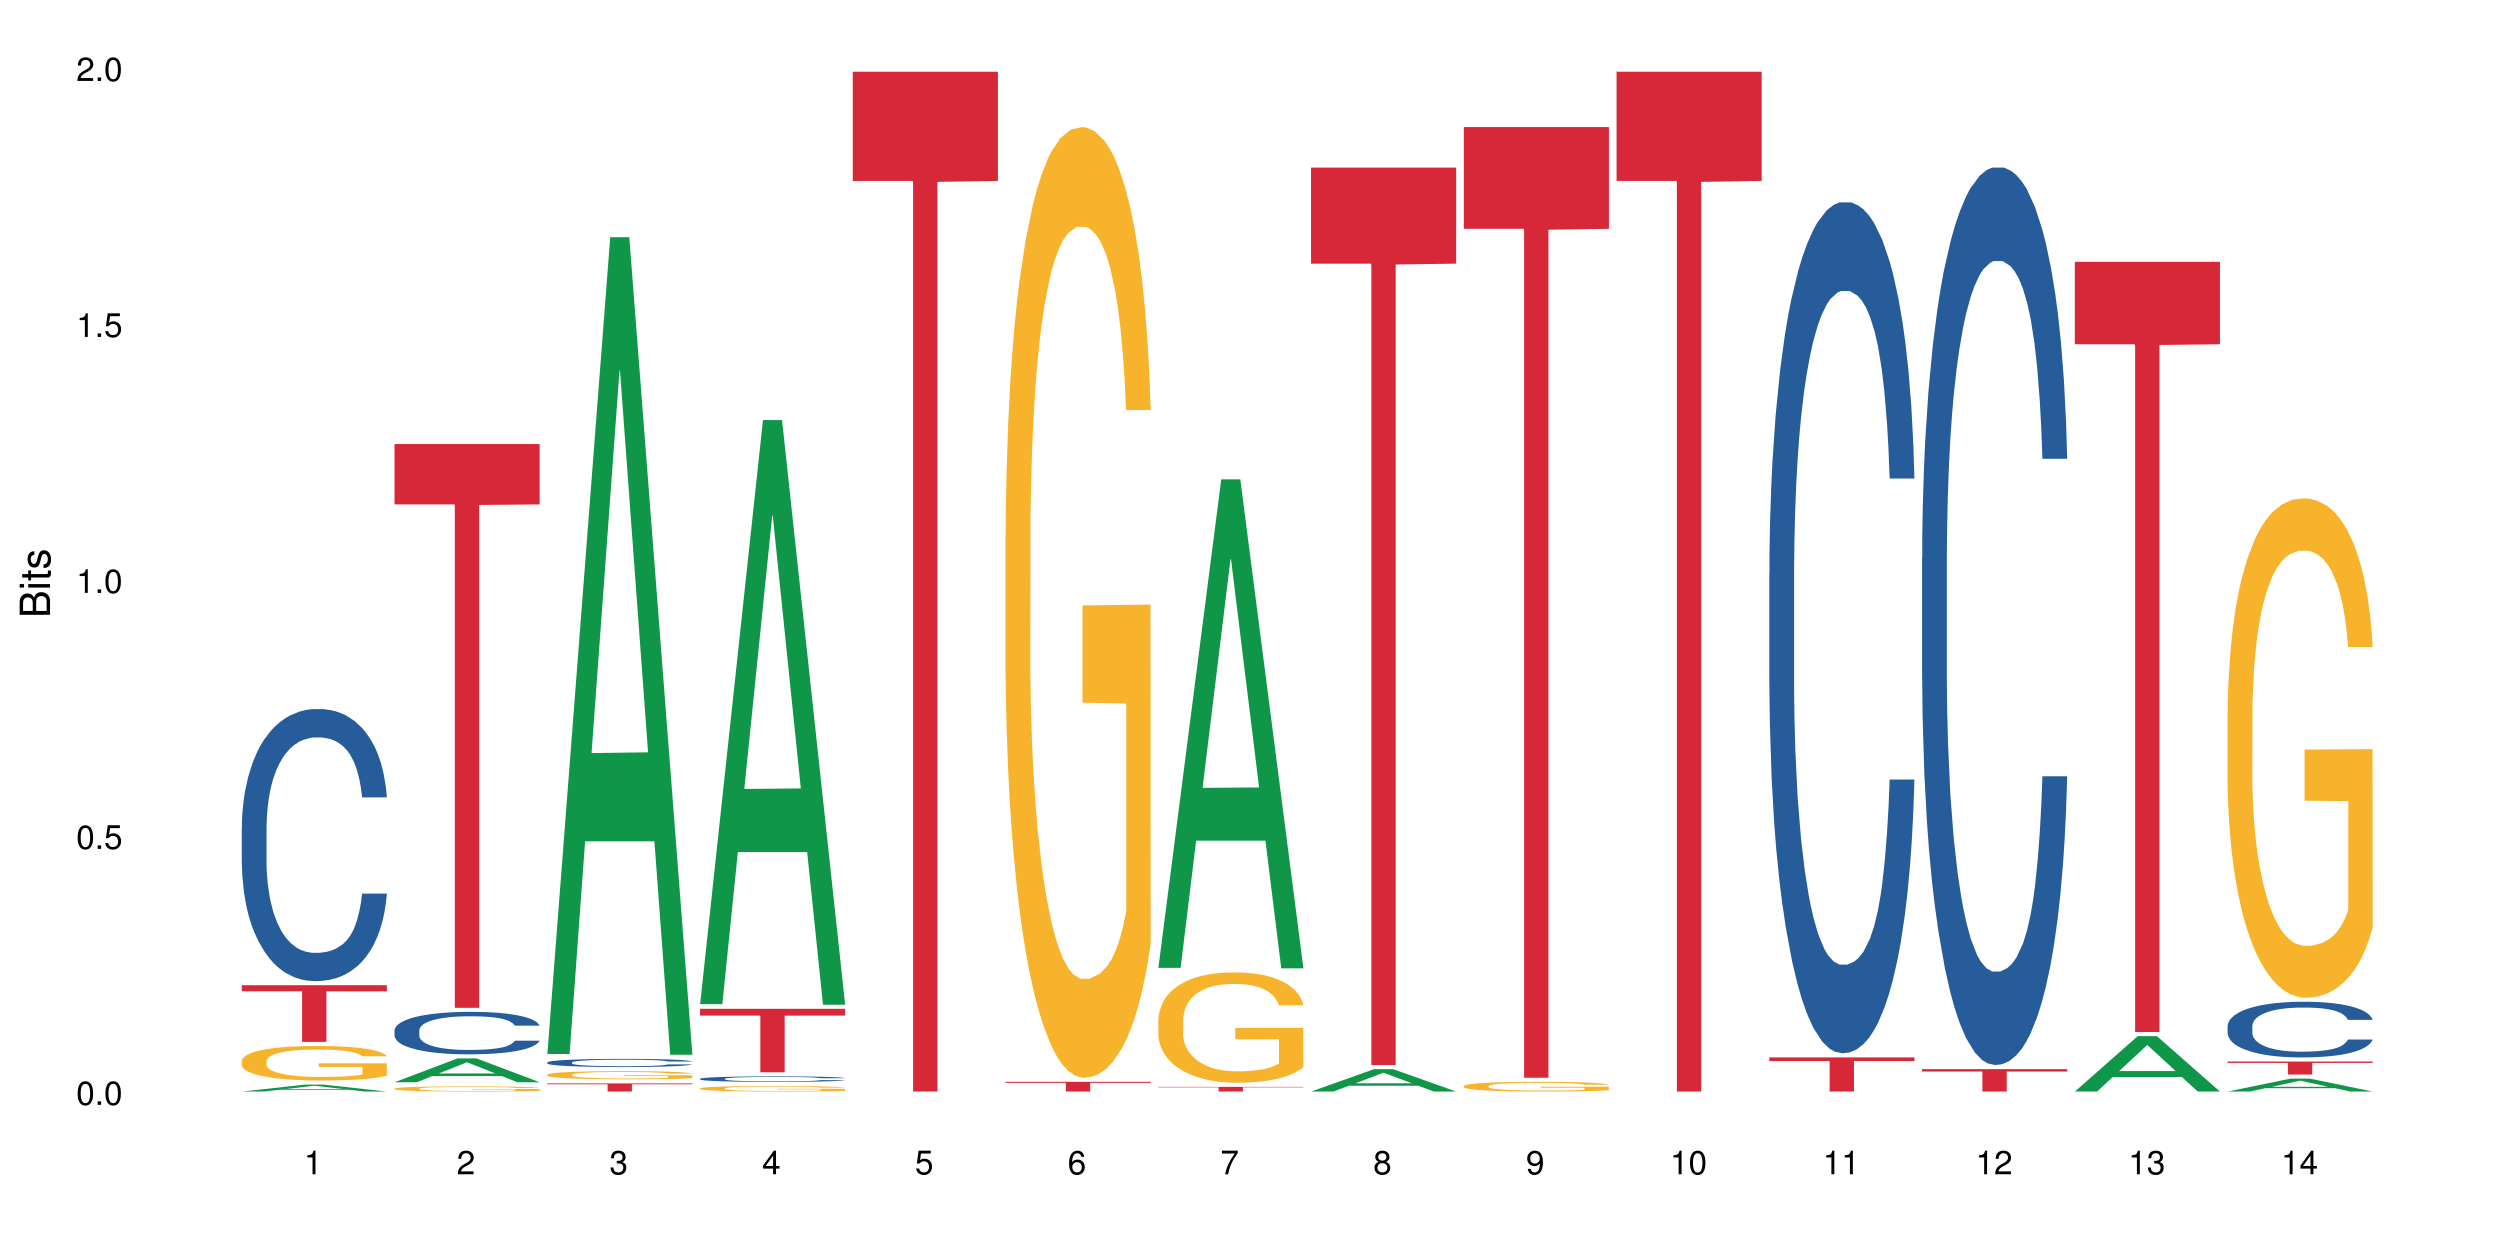 <?xml version="1.0" encoding="UTF-8"?>
<svg xmlns="http://www.w3.org/2000/svg" xmlns:xlink="http://www.w3.org/1999/xlink" width="720pt" height="360pt" viewBox="0 0 720 360" version="1.1">
<defs>
<g>
<symbol overflow="visible" id="glyph0-0">
<path style="stroke:none;" d=""/>
</symbol>
<symbol overflow="visible" id="glyph0-1">
<path style="stroke:none;" d="M 2.641 -6.797 C 2 -6.797 1.422 -6.531 1.078 -6.047 C 0.641 -5.453 0.406 -4.547 0.406 -3.297 C 0.406 -1 1.188 0.219 2.641 0.219 C 4.078 0.219 4.859 -1 4.859 -3.234 C 4.859 -4.562 4.656 -5.438 4.203 -6.047 C 3.844 -6.531 3.281 -6.797 2.641 -6.797 Z M 2.641 -6.047 C 3.547 -6.047 4 -5.125 4 -3.312 C 4 -1.375 3.562 -0.484 2.625 -0.484 C 1.734 -0.484 1.281 -1.422 1.281 -3.281 C 1.281 -5.141 1.734 -6.047 2.641 -6.047 Z M 2.641 -6.047 "/>
</symbol>
<symbol overflow="visible" id="glyph0-2">
<path style="stroke:none;" d="M 1.828 -1 L 0.828 -1 L 0.828 0 L 1.828 0 Z M 1.828 -1 "/>
</symbol>
<symbol overflow="visible" id="glyph0-3">
<path style="stroke:none;" d="M 4.562 -6.797 L 1.062 -6.797 L 0.547 -3.094 L 1.328 -3.094 C 1.719 -3.562 2.047 -3.734 2.578 -3.734 C 3.484 -3.734 4.062 -3.109 4.062 -2.094 C 4.062 -1.125 3.484 -0.531 2.578 -0.531 C 1.828 -0.531 1.375 -0.906 1.188 -1.672 L 0.328 -1.672 C 0.453 -1.109 0.547 -0.844 0.75 -0.594 C 1.125 -0.078 1.828 0.219 2.594 0.219 C 3.969 0.219 4.922 -0.781 4.922 -2.219 C 4.922 -3.562 4.031 -4.484 2.719 -4.484 C 2.25 -4.484 1.859 -4.359 1.469 -4.062 L 1.734 -5.969 L 4.562 -5.969 Z M 4.562 -6.797 "/>
</symbol>
<symbol overflow="visible" id="glyph0-4">
<path style="stroke:none;" d="M 2.484 -4.844 L 2.484 0 L 3.328 0 L 3.328 -6.797 L 2.766 -6.797 C 2.469 -5.75 2.281 -5.609 0.984 -5.453 L 0.984 -4.844 Z M 2.484 -4.844 "/>
</symbol>
<symbol overflow="visible" id="glyph0-5">
<path style="stroke:none;" d="M 4.859 -0.828 L 1.281 -0.828 C 1.359 -1.391 1.672 -1.75 2.5 -2.234 L 3.469 -2.75 C 4.406 -3.266 4.906 -3.969 4.906 -4.812 C 4.906 -5.375 4.672 -5.906 4.266 -6.266 C 3.859 -6.625 3.375 -6.797 2.719 -6.797 C 1.859 -6.797 1.219 -6.5 0.844 -5.922 C 0.609 -5.562 0.5 -5.125 0.484 -4.438 L 1.328 -4.438 C 1.359 -4.906 1.406 -5.188 1.531 -5.406 C 1.75 -5.812 2.188 -6.062 2.703 -6.062 C 3.469 -6.062 4.031 -5.516 4.031 -4.781 C 4.031 -4.25 3.719 -3.797 3.125 -3.438 L 2.234 -2.938 C 0.812 -2.141 0.406 -1.5 0.328 0 L 4.859 0 Z M 4.859 -0.828 "/>
</symbol>
<symbol overflow="visible" id="glyph0-6">
<path style="stroke:none;" d="M 2.125 -3.125 L 2.578 -3.125 C 3.516 -3.125 3.984 -2.703 3.984 -1.891 C 3.984 -1.031 3.469 -0.531 2.578 -0.531 C 1.656 -0.531 1.203 -0.984 1.156 -1.969 L 0.312 -1.969 C 0.344 -1.422 0.438 -1.078 0.609 -0.766 C 0.953 -0.109 1.625 0.219 2.547 0.219 C 3.953 0.219 4.859 -0.609 4.859 -1.906 C 4.859 -2.766 4.516 -3.25 3.703 -3.516 C 4.344 -3.766 4.656 -4.25 4.656 -4.938 C 4.656 -6.109 3.875 -6.797 2.578 -6.797 C 1.203 -6.797 0.484 -6.047 0.453 -4.609 L 1.297 -4.609 C 1.312 -5.016 1.344 -5.25 1.453 -5.453 C 1.641 -5.828 2.062 -6.062 2.594 -6.062 C 3.344 -6.062 3.797 -5.625 3.797 -4.906 C 3.797 -4.422 3.609 -4.141 3.25 -3.984 C 3.016 -3.891 2.719 -3.844 2.125 -3.844 Z M 2.125 -3.125 "/>
</symbol>
<symbol overflow="visible" id="glyph0-7">
<path style="stroke:none;" d="M 3.141 -1.625 L 3.141 0 L 3.984 0 L 3.984 -1.625 L 4.984 -1.625 L 4.984 -2.391 L 3.984 -2.391 L 3.984 -6.797 L 3.359 -6.797 L 0.266 -2.516 L 0.266 -1.625 Z M 3.141 -2.391 L 1 -2.391 L 3.141 -5.359 Z M 3.141 -2.391 "/>
</symbol>
<symbol overflow="visible" id="glyph0-8">
<path style="stroke:none;" d="M 4.781 -5.031 C 4.609 -6.141 3.891 -6.797 2.844 -6.797 C 2.094 -6.797 1.422 -6.438 1.031 -5.828 C 0.609 -5.172 0.406 -4.344 0.406 -3.094 C 0.406 -1.953 0.578 -1.234 0.984 -0.625 C 1.359 -0.078 1.953 0.219 2.703 0.219 C 3.984 0.219 4.922 -0.734 4.922 -2.078 C 4.922 -3.344 4.062 -4.234 2.844 -4.234 C 2.172 -4.234 1.641 -3.969 1.281 -3.469 C 1.281 -5.125 1.828 -6.047 2.797 -6.047 C 3.391 -6.047 3.797 -5.672 3.938 -5.031 Z M 2.734 -3.484 C 3.547 -3.484 4.062 -2.922 4.062 -2 C 4.062 -1.156 3.484 -0.531 2.703 -0.531 C 1.922 -0.531 1.328 -1.188 1.328 -2.047 C 1.328 -2.891 1.906 -3.484 2.734 -3.484 Z M 2.734 -3.484 "/>
</symbol>
<symbol overflow="visible" id="glyph0-9">
<path style="stroke:none;" d="M 4.984 -6.797 L 0.438 -6.797 L 0.438 -5.969 L 4.109 -5.969 C 2.5 -3.656 1.828 -2.234 1.328 0 L 2.219 0 C 2.594 -2.172 3.453 -4.047 4.984 -6.094 Z M 4.984 -6.797 "/>
</symbol>
<symbol overflow="visible" id="glyph0-10">
<path style="stroke:none;" d="M 3.75 -3.578 C 4.453 -4 4.688 -4.344 4.688 -4.984 C 4.688 -6.047 3.844 -6.797 2.641 -6.797 C 1.438 -6.797 0.594 -6.047 0.594 -4.984 C 0.594 -4.359 0.828 -4.016 1.516 -3.578 C 0.734 -3.203 0.359 -2.641 0.359 -1.891 C 0.359 -0.641 1.297 0.219 2.641 0.219 C 3.984 0.219 4.922 -0.641 4.922 -1.875 C 4.922 -2.641 4.531 -3.203 3.75 -3.578 Z M 2.641 -6.047 C 3.359 -6.047 3.812 -5.625 3.812 -4.969 C 3.812 -4.344 3.344 -3.922 2.641 -3.922 C 1.922 -3.922 1.453 -4.344 1.453 -4.984 C 1.453 -5.625 1.922 -6.047 2.641 -6.047 Z M 2.641 -3.203 C 3.484 -3.203 4.062 -2.672 4.062 -1.875 C 4.062 -1.062 3.484 -0.531 2.625 -0.531 C 1.797 -0.531 1.219 -1.078 1.219 -1.875 C 1.219 -2.672 1.797 -3.203 2.641 -3.203 Z M 2.641 -3.203 "/>
</symbol>
<symbol overflow="visible" id="glyph0-11">
<path style="stroke:none;" d="M 0.516 -1.547 C 0.672 -0.438 1.406 0.219 2.438 0.219 C 3.188 0.219 3.859 -0.141 4.266 -0.75 C 4.688 -1.406 4.891 -2.25 4.891 -3.484 C 4.891 -4.625 4.703 -5.359 4.312 -5.953 C 3.938 -6.5 3.344 -6.797 2.594 -6.797 C 1.297 -6.797 0.359 -5.844 0.359 -4.516 C 0.359 -3.25 1.234 -2.344 2.453 -2.344 C 3.094 -2.344 3.562 -2.578 4.016 -3.109 C 4 -1.453 3.469 -0.531 2.5 -0.531 C 1.906 -0.531 1.484 -0.906 1.359 -1.547 Z M 2.578 -6.062 C 3.375 -6.062 3.969 -5.406 3.969 -4.531 C 3.969 -3.688 3.375 -3.094 2.547 -3.094 C 1.734 -3.094 1.234 -3.672 1.234 -4.578 C 1.234 -5.438 1.797 -6.062 2.578 -6.062 Z M 2.578 -6.062 "/>
</symbol>
<symbol overflow="visible" id="glyph1-0">
<path style="stroke:none;" d=""/>
</symbol>
<symbol overflow="visible" id="glyph1-1">
<path style="stroke:none;" d="M 0 -0.953 L 0 -4.891 C 0 -5.719 -0.234 -6.344 -0.734 -6.797 C -1.188 -7.234 -1.812 -7.469 -2.5 -7.469 C -3.547 -7.469 -4.188 -7 -4.625 -5.875 C -4.984 -6.672 -5.641 -7.094 -6.531 -7.094 C -7.156 -7.094 -7.734 -6.859 -8.141 -6.391 C -8.562 -5.938 -8.75 -5.344 -8.75 -4.5 L -8.75 -0.953 Z M -4.984 -2.062 L -7.766 -2.062 L -7.766 -4.219 C -7.766 -4.844 -7.688 -5.203 -7.453 -5.5 C -7.219 -5.812 -6.859 -5.969 -6.375 -5.969 C -5.906 -5.969 -5.531 -5.812 -5.297 -5.5 C -5.062 -5.203 -4.984 -4.844 -4.984 -4.219 Z M -0.984 -2.062 L -4 -2.062 L -4 -4.781 C -4 -5.328 -3.859 -5.688 -3.578 -5.953 C -3.297 -6.219 -2.922 -6.359 -2.484 -6.359 C -2.062 -6.359 -1.688 -6.219 -1.406 -5.953 C -1.109 -5.688 -0.984 -5.328 -0.984 -4.781 Z M -0.984 -2.062 "/>
</symbol>
<symbol overflow="visible" id="glyph1-2">
<path style="stroke:none;" d="M -6.281 -1.797 L -6.281 -0.797 L 0 -0.797 L 0 -1.797 Z M -8.75 -1.797 L -8.75 -0.797 L -7.484 -0.797 L -7.484 -1.797 Z M -8.75 -1.797 "/>
</symbol>
<symbol overflow="visible" id="glyph1-3">
<path style="stroke:none;" d="M -6.281 -3.047 L -6.281 -2.016 L -8.016 -2.016 L -8.016 -1.016 L -6.281 -1.016 L -6.281 -0.172 L -5.469 -0.172 L -5.469 -1.016 L -0.719 -1.016 C -0.078 -1.016 0.281 -1.453 0.281 -2.234 C 0.281 -2.469 0.25 -2.719 0.188 -3.047 L -0.641 -3.047 C -0.609 -2.922 -0.594 -2.766 -0.594 -2.562 C -0.594 -2.141 -0.719 -2.016 -1.156 -2.016 L -5.469 -2.016 L -5.469 -3.047 Z M -6.281 -3.047 "/>
</symbol>
<symbol overflow="visible" id="glyph1-4">
<path style="stroke:none;" d="M -4.531 -5.25 C -5.766 -5.25 -6.469 -4.422 -6.469 -2.969 C -6.469 -1.516 -5.719 -0.562 -4.547 -0.562 C -3.562 -0.562 -3.094 -1.062 -2.734 -2.562 L -2.516 -3.484 C -2.344 -4.188 -2.094 -4.469 -1.625 -4.469 C -1.047 -4.469 -0.641 -3.875 -0.641 -3 C -0.641 -2.453 -0.797 -2 -1.062 -1.75 C -1.25 -1.594 -1.422 -1.531 -1.875 -1.469 L -1.875 -0.406 C -0.422 -0.453 0.281 -1.266 0.281 -2.922 C 0.281 -4.5 -0.5 -5.516 -1.719 -5.516 C -2.656 -5.516 -3.172 -4.984 -3.469 -3.734 L -3.703 -2.766 C -3.891 -1.953 -4.156 -1.609 -4.594 -1.609 C -5.172 -1.609 -5.547 -2.125 -5.547 -2.938 C -5.547 -3.75 -5.203 -4.172 -4.531 -4.203 Z M -4.531 -5.25 "/>
</symbol>
</g>
</defs>
<g id="surface31890">
<rect x="0" y="0" width="720" height="360" style="fill:rgb(100%,100%,100%);fill-opacity:1;stroke:none;"/>
<path style=" stroke:none;fill-rule:nonzero;fill:rgb(6.275%,58.824%,28.235%);fill-opacity:1;" d="M 69.629 314.367 L 69.676 314.367 L 87.758 312.371 L 93.25 312.371 L 111.422 314.371 L 105.039 314.371 L 100.484 313.848 L 80.523 313.848 L 76.059 314.367 L 69.629 314.367 L 82.445 313.633 L 98.652 313.629 L 90.57 312.695 L 90.48 312.695 L 90.391 312.699 L 82.398 313.629 L 82.445 313.633 Z M 69.629 314.367 "/>
<path style=" stroke:none;fill-rule:nonzero;fill:rgb(14.51%,36.078%,60%);fill-opacity:1;" d="M 69.629 238.316 L 69.68 238.246 L 69.68 236.527 L 69.832 233.805 L 70.191 230.367 L 70.547 228.004 L 71.465 223.781 L 72.738 219.699 L 74.062 216.551 L 75.031 214.688 L 75.898 213.254 L 77.887 210.605 L 79.16 209.246 L 80.535 208.027 L 82.219 206.812 L 83.441 206.094 L 86.195 204.949 L 88.234 204.449 L 89.812 204.234 L 93.227 204.234 L 95.266 204.52 L 96.746 204.879 L 98.375 205.453 L 99.75 206.094 L 102.148 207.672 L 104.289 209.676 L 105.258 210.82 L 106.785 213.039 L 107.957 215.188 L 108.773 217.051 L 109.691 219.699 L 110.504 222.922 L 111.117 226.574 L 111.422 229.652 L 104.289 229.652 L 103.93 226.789 L 103.523 224.57 L 102.758 221.633 L 101.992 219.559 L 100.922 217.48 L 99.957 216.121 L 98.629 214.758 L 97.457 213.898 L 96.234 213.254 L 95.062 212.828 L 92.82 212.398 L 90.219 212.398 L 89.254 212.539 L 87.266 213.113 L 86.195 213.613 L 84.664 214.617 L 83.594 215.547 L 82.32 216.98 L 81.453 218.195 L 80.383 220.059 L 79.617 221.703 L 78.754 224.066 L 78.242 225.859 L 77.785 227.863 L 77.375 230.227 L 77.07 232.73 L 76.867 235.379 L 76.766 237.957 L 76.766 249.055 L 76.867 251.633 L 77.121 254.641 L 77.785 259.008 L 78.754 262.805 L 79.875 265.812 L 80.945 267.961 L 81.555 268.961 L 82.371 270.105 L 83.645 271.539 L 85.48 272.973 L 86.551 273.543 L 88.184 274.117 L 89.863 274.402 L 92.105 274.402 L 94.094 274.117 L 95.418 273.758 L 96.797 273.188 L 98.68 271.969 L 99.852 270.824 L 100.871 269.465 L 101.637 268.102 L 102.148 266.957 L 102.91 264.738 L 103.523 262.305 L 103.98 259.797 L 104.289 257.363 L 111.422 257.363 L 111.117 260.227 L 110.66 263.02 L 110.199 265.094 L 109.484 267.602 L 108.672 269.82 L 107.5 272.328 L 106.531 273.973 L 105.258 275.766 L 104.082 277.125 L 102.809 278.34 L 100.922 279.773 L 99.699 280.488 L 98.375 281.133 L 96.797 281.707 L 94.809 282.207 L 92.668 282.496 L 90.68 282.566 L 88.539 282.422 L 86.957 282.137 L 84.867 281.492 L 82.27 280.203 L 80.383 278.844 L 78.906 277.48 L 77.633 276.051 L 76.203 274.117 L 74.371 270.965 L 73.25 268.531 L 72.484 266.527 L 71.617 263.734 L 71.004 261.23 L 70.293 257.219 L 69.781 252.137 L 69.629 248.199 Z M 69.629 238.316 "/>
<path style=" stroke:none;fill-rule:nonzero;fill:rgb(96.863%,70.196%,16.863%);fill-opacity:1;" d="M 69.629 305.5 L 69.68 305.492 L 69.68 305.309 L 69.883 304.902 L 70.395 304.336 L 71.055 303.875 L 71.77 303.512 L 72.23 303.32 L 72.992 303.047 L 73.656 302.848 L 75.336 302.438 L 77.477 302.055 L 78.652 301.891 L 79.977 301.738 L 81.863 301.566 L 82.727 301.5 L 85.379 301.355 L 88.387 301.266 L 91.699 301.238 L 93.227 301.246 L 95.316 301.285 L 98.172 301.383 L 99.801 301.473 L 101.078 301.566 L 102.402 301.684 L 104.031 301.867 L 105.562 302.082 L 106.785 302.301 L 108.008 302.574 L 109.027 302.863 L 109.895 303.184 L 110.66 303.566 L 111.117 303.883 L 111.422 304.199 L 104.34 304.199 L 103.93 303.883 L 103.473 303.637 L 102.707 303.336 L 101.941 303.121 L 101.18 302.945 L 99.75 302.711 L 98.527 302.566 L 97 302.438 L 95.52 302.355 L 93.84 302.301 L 92.82 302.285 L 90.117 302.285 L 87.672 302.348 L 86.246 302.418 L 85.227 302.492 L 83.797 302.629 L 82.934 302.738 L 82.422 302.809 L 80.895 303.094 L 79.875 303.348 L 79.312 303.52 L 78.602 303.793 L 78.09 304.039 L 77.531 304.402 L 77.223 304.672 L 76.816 305.293 L 76.766 306.926 L 76.918 307.273 L 77.223 307.645 L 77.633 307.973 L 78.242 308.316 L 78.855 308.582 L 79.926 308.938 L 80.844 309.172 L 81.555 309.328 L 82.934 309.574 L 83.492 309.652 L 84.816 309.816 L 86.195 309.945 L 87.875 310.055 L 89.148 310.109 L 91.188 310.152 L 93.789 310.152 L 96.848 310.098 L 98.781 310.027 L 100.109 309.953 L 100.977 309.891 L 102.047 309.789 L 102.809 309.699 L 103.523 309.602 L 104.391 309.445 L 104.391 307.273 L 91.801 307.266 L 91.801 306.246 L 111.371 306.238 L 111.422 309.789 L 110.352 310.035 L 109.027 310.273 L 107.754 310.453 L 106.43 310.609 L 104.543 310.781 L 103.012 310.891 L 100.668 311.016 L 98.527 311.098 L 96.285 311.152 L 94.297 311.18 L 91.953 311.191 L 89.863 311.172 L 87.621 311.117 L 85.836 311.043 L 84.207 310.953 L 82.574 310.836 L 80.535 310.645 L 79.211 310.492 L 77.836 310.301 L 76.461 310.074 L 75.234 309.828 L 74.422 309.637 L 73.605 309.418 L 72.738 309.145 L 71.922 308.836 L 71.312 308.555 L 70.75 308.238 L 70.344 307.938 L 69.934 307.527 L 69.73 307.199 L 69.629 306.918 Z M 69.629 305.5 "/>
<path style=" stroke:none;fill-rule:nonzero;fill:rgb(83.922%,15.686%,22.353%);fill-opacity:1;" d="M 69.629 283.746 L 111.422 283.746 L 111.422 285.492 L 94.004 285.508 L 94.004 300.059 L 86.996 300.059 L 86.996 285.523 L 86.895 285.492 L 69.629 285.492 Z M 69.629 283.746 "/>
<path style=" stroke:none;fill-rule:nonzero;fill:rgb(6.275%,58.824%,28.235%);fill-opacity:1;" d="M 113.621 311.684 L 113.668 311.676 L 131.75 304.828 L 137.242 304.828 L 155.418 311.691 L 149.031 311.691 L 144.477 309.898 L 124.52 309.898 L 120.051 311.684 L 113.621 311.684 L 126.438 309.156 L 142.645 309.152 L 134.562 305.949 L 134.477 305.941 L 134.387 305.961 L 126.395 309.152 L 126.438 309.156 Z M 113.621 311.684 "/>
<path style=" stroke:none;fill-rule:nonzero;fill:rgb(14.51%,36.078%,60%);fill-opacity:1;" d="M 113.621 296.742 L 113.672 296.73 L 113.672 296.461 L 113.828 296.039 L 114.184 295.5 L 114.539 295.133 L 115.457 294.473 L 116.73 293.836 L 118.059 293.344 L 119.023 293.055 L 119.891 292.832 L 121.879 292.418 L 123.152 292.207 L 124.531 292.016 L 126.211 291.824 L 127.434 291.715 L 130.188 291.535 L 132.227 291.457 L 133.805 291.422 L 137.223 291.422 L 139.258 291.469 L 140.738 291.523 L 142.367 291.613 L 143.746 291.715 L 146.141 291.961 L 148.281 292.273 L 149.25 292.453 L 150.777 292.797 L 151.949 293.133 L 152.766 293.422 L 153.684 293.836 L 154.5 294.34 L 155.109 294.91 L 155.418 295.391 L 148.281 295.391 L 147.926 294.941 L 147.516 294.598 L 146.75 294.137 L 145.988 293.816 L 144.918 293.492 L 143.949 293.277 L 142.625 293.066 L 141.453 292.934 L 140.227 292.832 L 139.055 292.766 L 136.812 292.695 L 134.215 292.695 L 133.246 292.719 L 131.258 292.809 L 130.188 292.887 L 128.66 293.043 L 127.59 293.188 L 126.312 293.414 L 125.449 293.602 L 124.379 293.895 L 123.613 294.148 L 122.746 294.52 L 122.234 294.797 L 121.777 295.109 L 121.371 295.48 L 121.062 295.871 L 120.859 296.285 L 120.758 296.688 L 120.758 298.418 L 120.859 298.82 L 121.113 299.289 L 121.777 299.973 L 122.746 300.562 L 123.867 301.031 L 124.938 301.367 L 125.551 301.523 L 126.363 301.703 L 127.641 301.926 L 129.473 302.148 L 130.543 302.238 L 132.176 302.328 L 133.855 302.375 L 136.098 302.375 L 138.086 302.328 L 139.414 302.273 L 140.789 302.184 L 142.676 301.992 L 143.848 301.816 L 144.867 301.602 L 145.629 301.391 L 146.141 301.211 L 146.906 300.867 L 147.516 300.484 L 147.977 300.094 L 148.281 299.715 L 155.418 299.715 L 155.109 300.16 L 154.652 300.598 L 154.191 300.922 L 153.48 301.312 L 152.664 301.66 L 151.492 302.051 L 150.523 302.309 L 149.25 302.586 L 148.078 302.797 L 146.805 302.988 L 144.918 303.211 L 143.695 303.324 L 142.367 303.426 L 140.789 303.512 L 138.801 303.59 L 136.66 303.637 L 134.672 303.648 L 132.531 303.625 L 130.953 303.582 L 128.863 303.48 L 126.262 303.277 L 124.379 303.066 L 122.898 302.855 L 121.625 302.629 L 120.199 302.328 L 118.363 301.836 L 117.242 301.457 L 116.477 301.145 L 115.609 300.707 L 115 300.316 L 114.285 299.691 L 113.777 298.898 L 113.621 298.285 Z M 113.621 296.742 "/>
<path style=" stroke:none;fill-rule:nonzero;fill:rgb(96.863%,70.196%,16.863%);fill-opacity:1;" d="M 113.621 313.512 L 113.672 313.512 L 113.672 313.484 L 113.879 313.422 L 114.387 313.336 L 115.051 313.266 L 115.762 313.211 L 116.223 313.184 L 116.988 313.141 L 117.648 313.113 L 119.332 313.051 L 121.473 312.992 L 122.645 312.969 L 123.969 312.945 L 125.855 312.918 L 126.723 312.91 L 129.371 312.887 L 132.379 312.875 L 135.691 312.871 L 137.223 312.871 L 139.312 312.875 L 142.164 312.891 L 143.797 312.906 L 145.07 312.918 L 146.395 312.938 L 148.027 312.965 L 149.555 312.996 L 150.777 313.031 L 152 313.07 L 153.02 313.113 L 153.887 313.164 L 154.652 313.219 L 155.109 313.27 L 155.418 313.316 L 148.332 313.316 L 147.926 313.27 L 147.465 313.23 L 146.699 313.188 L 145.938 313.152 L 145.172 313.129 L 143.746 313.09 L 142.523 313.07 L 140.992 313.051 L 139.516 313.039 L 137.832 313.031 L 136.812 313.027 L 134.113 313.027 L 131.664 313.035 L 130.238 313.047 L 129.219 313.059 L 127.793 313.078 L 126.926 313.094 L 126.414 313.105 L 124.887 313.148 L 123.867 313.188 L 123.305 313.215 L 122.594 313.254 L 122.082 313.293 L 121.523 313.348 L 121.219 313.387 L 120.809 313.48 L 120.758 313.727 L 120.91 313.781 L 121.219 313.836 L 121.625 313.887 L 122.234 313.938 L 122.848 313.977 L 123.918 314.031 L 124.836 314.066 L 125.551 314.09 L 126.926 314.125 L 127.484 314.141 L 128.812 314.164 L 130.188 314.184 L 131.871 314.199 L 133.145 314.207 L 135.184 314.215 L 137.781 314.215 L 140.84 314.207 L 142.777 314.195 L 144.102 314.184 L 144.969 314.176 L 146.039 314.16 L 146.805 314.145 L 147.516 314.129 L 148.383 314.109 L 148.383 313.781 L 135.793 313.777 L 135.793 313.625 L 155.367 313.625 L 155.418 314.16 L 154.348 314.195 L 153.02 314.23 L 151.746 314.258 L 150.422 314.281 L 148.535 314.309 L 147.008 314.324 L 144.664 314.344 L 142.523 314.355 L 140.277 314.363 L 138.293 314.371 L 135.945 314.371 L 133.855 314.367 L 131.613 314.359 L 129.832 314.348 L 128.199 314.336 L 126.57 314.316 L 124.531 314.289 L 123.203 314.266 L 120.453 314.203 L 119.23 314.164 L 118.414 314.137 L 117.598 314.102 L 116.73 314.062 L 115.918 314.016 L 115.305 313.973 L 114.742 313.926 L 114.336 313.879 L 113.93 313.816 L 113.727 313.77 L 113.621 313.727 Z M 113.621 313.512 "/>
<path style=" stroke:none;fill-rule:nonzero;fill:rgb(83.922%,15.686%,22.353%);fill-opacity:1;" d="M 113.621 127.898 L 155.418 127.898 L 155.418 145.273 L 138 145.426 L 138 290.242 L 130.988 290.242 L 130.988 145.578 L 130.887 145.273 L 113.621 145.273 Z M 113.621 127.898 "/>
<path style=" stroke:none;fill-rule:nonzero;fill:rgb(6.275%,58.824%,28.235%);fill-opacity:1;" d="M 157.617 303.555 L 157.66 303.332 L 175.746 68.312 L 181.238 68.312 L 199.41 303.773 L 193.023 303.773 L 188.469 242.312 L 168.512 242.312 L 164.047 303.555 L 157.617 303.555 L 170.43 216.887 L 186.641 216.664 L 178.559 106.781 L 178.469 106.562 L 178.379 107.223 L 170.387 216.664 L 170.43 216.887 Z M 157.617 303.555 "/>
<path style=" stroke:none;fill-rule:nonzero;fill:rgb(14.51%,36.078%,60%);fill-opacity:1;" d="M 157.617 305.977 L 157.668 305.977 L 157.668 305.926 L 157.82 305.844 L 158.176 305.738 L 158.535 305.668 L 159.449 305.543 L 160.727 305.418 L 162.051 305.324 L 163.02 305.27 L 163.887 305.227 L 165.871 305.145 L 167.148 305.105 L 168.523 305.066 L 170.207 305.031 L 171.43 305.012 L 174.18 304.977 L 176.219 304.961 L 177.801 304.953 L 181.215 304.953 L 183.254 304.961 L 184.73 304.973 L 186.363 304.992 L 187.738 305.012 L 190.133 305.059 L 192.273 305.117 L 193.242 305.152 L 194.773 305.219 L 195.945 305.285 L 196.758 305.34 L 197.676 305.418 L 198.492 305.516 L 199.105 305.625 L 199.41 305.719 L 192.273 305.719 L 191.918 305.633 L 191.512 305.566 L 190.746 305.477 L 189.98 305.414 L 188.91 305.352 L 187.941 305.312 L 186.617 305.27 L 185.445 305.246 L 184.223 305.227 L 183.051 305.211 L 180.805 305.199 L 178.207 305.199 L 177.238 305.203 L 175.25 305.223 L 174.18 305.234 L 172.652 305.266 L 171.582 305.293 L 170.309 305.336 L 169.441 305.375 L 168.371 305.43 L 167.605 305.48 L 166.738 305.551 L 166.23 305.605 L 165.77 305.664 L 165.363 305.734 L 165.059 305.809 L 164.855 305.891 L 164.75 305.969 L 164.75 306.301 L 164.855 306.379 L 165.109 306.469 L 165.77 306.598 L 166.738 306.715 L 167.859 306.805 L 168.93 306.867 L 169.543 306.898 L 170.359 306.934 L 171.633 306.977 L 173.469 307.02 L 174.539 307.035 L 176.168 307.055 L 177.852 307.062 L 180.094 307.062 L 182.082 307.055 L 183.406 307.043 L 184.781 307.023 L 186.668 306.988 L 187.84 306.953 L 188.859 306.914 L 189.625 306.871 L 190.133 306.84 L 190.898 306.77 L 191.512 306.699 L 191.969 306.621 L 192.273 306.551 L 199.41 306.551 L 199.105 306.637 L 198.645 306.719 L 198.188 306.781 L 197.473 306.855 L 196.656 306.926 L 195.484 307 L 194.516 307.047 L 193.242 307.102 L 192.07 307.145 L 190.797 307.18 L 188.91 307.223 L 187.688 307.246 L 186.363 307.266 L 184.781 307.281 L 182.793 307.297 L 180.652 307.305 L 178.664 307.309 L 176.523 307.301 L 174.945 307.293 L 172.855 307.273 L 170.258 307.234 L 168.371 307.195 L 166.891 307.152 L 165.617 307.109 L 164.191 307.055 L 162.355 306.957 L 161.234 306.887 L 160.469 306.824 L 159.605 306.742 L 158.992 306.664 L 158.277 306.547 L 157.77 306.395 L 157.617 306.273 Z M 157.617 305.977 "/>
<path style=" stroke:none;fill-rule:nonzero;fill:rgb(96.863%,70.196%,16.863%);fill-opacity:1;" d="M 157.617 309.492 L 157.668 309.492 L 157.668 309.449 L 157.871 309.352 L 158.379 309.219 L 159.043 309.109 L 159.758 309.023 L 160.215 308.977 L 160.98 308.914 L 161.641 308.867 L 163.324 308.77 L 165.465 308.68 L 166.637 308.641 L 167.961 308.605 L 169.848 308.562 L 170.715 308.547 L 173.363 308.516 L 176.371 308.492 L 179.684 308.484 L 181.215 308.488 L 183.305 308.496 L 186.156 308.52 L 187.789 308.543 L 189.062 308.562 L 190.387 308.59 L 192.02 308.633 L 193.547 308.688 L 194.773 308.738 L 195.996 308.801 L 197.016 308.871 L 197.879 308.945 L 198.645 309.035 L 199.105 309.113 L 199.41 309.188 L 192.324 309.188 L 191.918 309.113 L 191.457 309.055 L 190.695 308.984 L 189.93 308.93 L 189.164 308.891 L 187.738 308.836 L 186.516 308.801 L 184.984 308.77 L 183.508 308.75 L 181.824 308.738 L 180.805 308.734 L 178.105 308.734 L 175.66 308.75 L 174.23 308.766 L 173.211 308.781 L 171.785 308.816 L 170.918 308.84 L 170.41 308.859 L 168.879 308.926 L 167.859 308.984 L 167.301 309.027 L 166.586 309.09 L 166.078 309.148 L 165.516 309.234 L 165.211 309.297 L 164.801 309.445 L 164.75 309.832 L 164.906 309.914 L 165.211 310 L 165.617 310.078 L 166.23 310.16 L 166.84 310.223 L 167.91 310.305 L 168.828 310.363 L 169.543 310.398 L 170.918 310.457 L 171.48 310.477 L 172.805 310.516 L 174.18 310.543 L 175.863 310.57 L 177.137 310.582 L 179.176 310.594 L 181.773 310.594 L 184.832 310.582 L 186.77 310.562 L 188.094 310.547 L 188.961 310.531 L 190.031 310.508 L 190.797 310.488 L 191.512 310.461 L 192.375 310.426 L 192.375 309.914 L 179.789 309.91 L 179.789 309.672 L 199.359 309.668 L 199.41 310.508 L 198.34 310.566 L 197.016 310.621 L 195.738 310.664 L 194.414 310.703 L 192.527 310.742 L 191 310.77 L 188.656 310.797 L 186.516 310.816 L 184.273 310.832 L 182.285 310.836 L 179.941 310.84 L 177.852 310.836 L 175.609 310.82 L 173.824 310.805 L 172.191 310.781 L 170.562 310.754 L 168.523 310.711 L 167.199 310.672 L 165.82 310.629 L 164.445 310.574 L 163.223 310.516 L 162.406 310.473 L 161.59 310.418 L 160.727 310.355 L 159.91 310.281 L 159.297 310.215 L 158.738 310.141 L 158.328 310.07 L 157.922 309.973 L 157.719 309.895 L 157.617 309.828 Z M 157.617 309.492 "/>
<path style=" stroke:none;fill-rule:nonzero;fill:rgb(83.922%,15.686%,22.353%);fill-opacity:1;" d="M 157.617 312.02 L 199.41 312.02 L 199.41 312.27 L 181.992 312.273 L 181.992 314.371 L 174.984 314.371 L 174.984 312.273 L 174.883 312.27 L 157.617 312.27 Z M 157.617 312.02 "/>
<path style=" stroke:none;fill-rule:nonzero;fill:rgb(6.275%,58.824%,28.235%);fill-opacity:1;" d="M 201.609 289.195 L 201.652 289.039 L 219.738 120.973 L 225.23 120.973 L 243.402 289.355 L 237.02 289.355 L 232.465 245.402 L 212.504 245.402 L 208.039 289.195 L 201.609 289.195 L 214.426 227.219 L 230.633 227.062 L 222.551 148.484 L 222.461 148.324 L 222.371 148.801 L 214.379 227.062 L 214.426 227.219 Z M 201.609 289.195 "/>
<path style=" stroke:none;fill-rule:nonzero;fill:rgb(14.51%,36.078%,60%);fill-opacity:1;" d="M 201.609 310.688 L 201.66 310.688 L 201.66 310.652 L 201.812 310.594 L 202.172 310.523 L 202.527 310.477 L 203.445 310.391 L 204.719 310.309 L 206.043 310.242 L 207.012 310.203 L 207.879 310.176 L 209.867 310.121 L 211.141 310.094 L 212.516 310.07 L 214.199 310.043 L 215.422 310.027 L 218.176 310.004 L 220.211 309.996 L 221.793 309.992 L 225.207 309.992 L 227.246 309.996 L 228.723 310.004 L 230.355 310.016 L 231.73 310.027 L 234.129 310.062 L 236.27 310.102 L 237.234 310.125 L 238.766 310.172 L 239.938 310.215 L 240.754 310.254 L 241.672 310.309 L 242.484 310.371 L 243.098 310.445 L 243.402 310.512 L 236.27 310.512 L 235.91 310.453 L 235.504 310.406 L 234.738 310.348 L 233.973 310.305 L 232.902 310.262 L 231.934 310.234 L 230.609 310.207 L 229.438 310.188 L 228.215 310.176 L 227.043 310.168 L 224.801 310.156 L 222.199 310.156 L 221.23 310.16 L 219.246 310.172 L 218.176 310.184 L 216.645 310.203 L 215.574 310.223 L 214.301 310.25 L 213.434 310.277 L 212.363 310.312 L 211.598 310.348 L 210.734 310.395 L 210.223 310.434 L 209.766 310.473 L 209.355 310.523 L 209.051 310.574 L 208.848 310.629 L 208.746 310.68 L 208.746 310.906 L 208.848 310.961 L 209.102 311.02 L 209.766 311.109 L 210.734 311.188 L 211.855 311.25 L 212.926 311.293 L 213.535 311.312 L 214.352 311.336 L 215.625 311.367 L 217.461 311.395 L 218.531 311.406 L 220.16 311.418 L 221.844 311.426 L 224.086 311.426 L 226.074 311.418 L 227.398 311.41 L 228.777 311.398 L 230.66 311.375 L 231.832 311.352 L 232.852 311.324 L 233.617 311.297 L 234.129 311.273 L 234.891 311.227 L 235.504 311.176 L 235.961 311.125 L 236.27 311.074 L 243.402 311.074 L 243.098 311.133 L 242.641 311.191 L 242.18 311.234 L 241.465 311.285 L 240.652 311.332 L 239.48 311.383 L 238.512 311.414 L 237.234 311.453 L 236.062 311.48 L 234.789 311.504 L 232.902 311.535 L 231.68 311.547 L 230.355 311.562 L 228.777 311.574 L 226.789 311.582 L 224.648 311.59 L 220.52 311.59 L 218.938 311.582 L 216.848 311.57 L 214.25 311.543 L 212.363 311.516 L 210.887 311.488 L 209.613 311.457 L 208.184 311.418 L 206.348 311.355 L 205.227 311.305 L 204.465 311.262 L 203.598 311.207 L 202.984 311.156 L 202.273 311.074 L 201.762 310.969 L 201.609 310.891 Z M 201.609 310.688 "/>
<path style=" stroke:none;fill-rule:nonzero;fill:rgb(96.863%,70.196%,16.863%);fill-opacity:1;" d="M 201.609 313.457 L 201.66 313.453 L 201.66 313.426 L 201.863 313.359 L 202.375 313.27 L 203.035 313.195 L 203.75 313.137 L 204.207 313.105 L 204.973 313.062 L 205.637 313.027 L 207.316 312.965 L 209.457 312.902 L 210.629 312.875 L 211.957 312.852 L 213.844 312.824 L 214.707 312.812 L 217.359 312.789 L 220.367 312.773 L 223.68 312.77 L 225.207 312.773 L 227.297 312.777 L 230.152 312.793 L 231.781 312.809 L 233.059 312.824 L 234.383 312.844 L 236.012 312.871 L 237.543 312.906 L 238.766 312.941 L 239.988 312.984 L 241.008 313.031 L 241.875 313.082 L 242.641 313.145 L 243.098 313.195 L 243.402 313.246 L 236.32 313.246 L 235.91 313.195 L 235.453 313.156 L 234.688 313.109 L 233.922 313.074 L 233.16 313.047 L 231.73 313.008 L 230.508 312.984 L 228.98 312.965 L 227.5 312.949 L 225.82 312.941 L 224.801 312.938 L 222.098 312.938 L 219.652 312.949 L 218.227 312.961 L 217.207 312.973 L 215.777 312.992 L 214.914 313.012 L 214.402 313.023 L 212.875 313.07 L 211.855 313.109 L 211.293 313.137 L 210.578 313.18 L 210.07 313.219 L 209.508 313.277 L 209.203 313.324 L 208.797 313.422 L 208.746 313.684 L 208.898 313.742 L 209.203 313.801 L 209.613 313.852 L 210.223 313.91 L 210.836 313.953 L 211.906 314.008 L 212.824 314.047 L 213.535 314.07 L 214.914 314.109 L 215.473 314.125 L 216.797 314.148 L 218.176 314.172 L 219.855 314.188 L 221.129 314.195 L 223.168 314.203 L 225.77 314.203 L 228.828 314.195 L 230.762 314.184 L 232.09 314.172 L 232.953 314.16 L 234.023 314.145 L 234.789 314.133 L 235.504 314.113 L 236.371 314.09 L 236.371 313.742 L 223.781 313.738 L 223.781 313.574 L 243.352 313.574 L 243.402 314.145 L 242.332 314.184 L 241.008 314.223 L 239.734 314.254 L 238.41 314.277 L 236.523 314.305 L 234.992 314.324 L 232.648 314.344 L 230.508 314.355 L 228.266 314.363 L 226.277 314.371 L 223.934 314.371 L 221.844 314.367 L 219.602 314.359 L 217.816 314.348 L 216.188 314.332 L 214.555 314.312 L 212.516 314.281 L 211.191 314.258 L 209.816 314.227 L 208.438 314.191 L 207.215 314.152 L 206.402 314.121 L 205.586 314.086 L 204.719 314.043 L 203.902 313.992 L 203.293 313.945 L 202.73 313.895 L 202.324 313.848 L 201.914 313.781 L 201.711 313.73 L 201.609 313.684 Z M 201.609 313.457 "/>
<path style=" stroke:none;fill-rule:nonzero;fill:rgb(83.922%,15.686%,22.353%);fill-opacity:1;" d="M 201.609 290.535 L 243.402 290.535 L 243.402 292.488 L 225.984 292.508 L 225.984 308.812 L 218.977 308.812 L 218.977 292.523 L 218.875 292.488 L 201.609 292.488 Z M 201.609 290.535 "/>
<path style=" stroke:none;fill-rule:nonzero;fill:rgb(83.922%,15.686%,22.353%);fill-opacity:1;" d="M 245.602 20.664 L 287.398 20.664 L 287.398 52.102 L 269.977 52.379 L 269.977 314.371 L 262.969 314.371 L 262.969 52.652 L 262.867 52.102 L 245.602 52.102 Z M 245.602 20.664 "/>
<path style=" stroke:none;fill-rule:nonzero;fill:rgb(96.863%,70.196%,16.863%);fill-opacity:1;" d="M 289.598 153.859 L 289.648 153.609 L 289.648 148.609 L 289.852 137.355 L 290.359 121.855 L 291.023 109.102 L 291.738 99.102 L 292.195 93.852 L 292.961 86.348 L 293.621 80.848 L 295.305 69.598 L 297.445 59.094 L 298.617 54.594 L 299.941 50.344 L 301.828 45.59 L 302.695 43.84 L 305.344 39.84 L 308.352 37.34 L 311.664 36.59 L 313.195 36.84 L 315.285 37.84 L 318.137 40.59 L 319.77 43.09 L 321.043 45.59 L 322.367 48.844 L 324 53.844 L 325.527 59.844 L 326.75 65.844 L 327.977 73.348 L 328.996 81.348 L 329.859 90.098 L 330.625 100.602 L 331.086 109.352 L 331.391 118.105 L 324.305 118.105 L 323.898 109.352 L 323.438 102.602 L 322.676 94.352 L 321.91 88.348 L 321.145 83.598 L 319.719 77.098 L 318.496 73.098 L 316.965 69.598 L 315.488 67.344 L 313.805 65.844 L 312.785 65.344 L 310.086 65.344 L 307.641 67.094 L 306.211 69.094 L 305.191 71.098 L 303.766 74.848 L 302.898 77.848 L 302.391 79.848 L 300.859 87.598 L 299.84 94.602 L 299.281 99.352 L 298.566 106.852 L 298.059 113.602 L 297.496 123.605 L 297.191 131.105 L 296.781 148.109 L 296.73 193.117 L 296.883 202.617 L 297.191 212.871 L 297.598 221.871 L 298.211 231.371 L 298.82 238.625 L 299.891 248.375 L 300.809 254.875 L 301.523 259.129 L 302.898 265.879 L 303.461 268.129 L 304.785 272.629 L 306.16 276.129 L 307.844 279.129 L 309.117 280.629 L 311.156 281.879 L 313.754 281.879 L 316.812 280.379 L 318.75 278.379 L 320.074 276.379 L 320.941 274.629 L 322.012 271.879 L 322.777 269.379 L 323.488 266.629 L 324.355 262.379 L 324.355 202.617 L 311.766 202.367 L 311.766 174.363 L 331.34 174.113 L 331.391 271.879 L 330.32 278.629 L 328.996 285.133 L 327.719 290.133 L 326.395 294.383 L 324.508 299.133 L 322.98 302.133 L 320.637 305.633 L 318.496 307.887 L 316.254 309.387 L 314.266 310.137 L 311.922 310.387 L 309.832 309.887 L 307.59 308.387 L 305.805 306.387 L 304.172 303.883 L 302.543 300.633 L 300.504 295.383 L 299.18 291.133 L 297.801 285.883 L 296.426 279.629 L 295.203 272.879 L 294.387 267.629 L 293.57 261.629 L 292.707 254.125 L 291.891 245.625 L 291.277 237.875 L 290.719 229.121 L 290.309 220.871 L 289.902 209.617 L 289.699 200.617 L 289.598 192.867 Z M 289.598 153.859 "/>
<path style=" stroke:none;fill-rule:nonzero;fill:rgb(83.922%,15.686%,22.353%);fill-opacity:1;" d="M 289.598 311.566 L 331.391 311.566 L 331.391 311.867 L 313.973 311.867 L 313.973 314.371 L 306.965 314.371 L 306.965 311.871 L 306.863 311.867 L 289.598 311.867 Z M 289.598 311.566 "/>
<path style=" stroke:none;fill-rule:nonzero;fill:rgb(6.275%,58.824%,28.235%);fill-opacity:1;" d="M 333.59 278.738 L 333.633 278.605 L 351.719 138.055 L 357.211 138.055 L 375.383 278.871 L 369 278.871 L 364.445 242.113 L 344.484 242.113 L 340.02 278.738 L 333.59 278.738 L 346.406 226.906 L 362.613 226.777 L 354.531 161.062 L 354.441 160.93 L 354.352 161.324 L 346.359 226.777 L 346.406 226.906 Z M 333.59 278.738 "/>
<path style=" stroke:none;fill-rule:nonzero;fill:rgb(96.863%,70.196%,16.863%);fill-opacity:1;" d="M 333.59 293.664 L 333.641 293.637 L 333.641 293.055 L 333.844 291.75 L 334.355 289.949 L 335.016 288.469 L 335.73 287.309 L 336.188 286.699 L 336.953 285.828 L 337.617 285.188 L 339.297 283.883 L 341.438 282.664 L 342.609 282.141 L 343.938 281.648 L 345.82 281.098 L 346.688 280.895 L 349.34 280.43 L 352.348 280.137 L 355.66 280.051 L 357.188 280.078 L 359.277 280.195 L 362.133 280.516 L 363.762 280.805 L 365.035 281.098 L 366.363 281.473 L 367.992 282.055 L 369.523 282.75 L 370.746 283.445 L 371.969 284.316 L 372.988 285.246 L 373.855 286.262 L 374.617 287.48 L 375.078 288.496 L 375.383 289.512 L 368.297 289.512 L 367.891 288.496 L 367.434 287.715 L 366.668 286.758 L 365.902 286.059 L 365.141 285.508 L 363.711 284.754 L 362.488 284.289 L 360.961 283.883 L 359.48 283.621 L 357.801 283.445 L 356.781 283.391 L 354.078 283.391 L 351.633 283.594 L 350.207 283.824 L 349.188 284.055 L 347.758 284.492 L 346.891 284.84 L 346.383 285.074 L 344.855 285.973 L 343.836 286.785 L 343.273 287.336 L 342.559 288.207 L 342.051 288.992 L 341.488 290.152 L 341.184 291.023 L 340.777 292.996 L 340.727 298.223 L 340.879 299.324 L 341.184 300.516 L 341.59 301.559 L 342.203 302.664 L 342.816 303.504 L 343.887 304.637 L 344.801 305.391 L 345.516 305.883 L 346.891 306.668 L 347.453 306.93 L 348.777 307.453 L 350.152 307.859 L 351.836 308.207 L 353.109 308.379 L 355.148 308.527 L 357.75 308.527 L 360.805 308.352 L 362.742 308.121 L 364.07 307.887 L 364.934 307.684 L 366.004 307.363 L 366.77 307.074 L 367.484 306.754 L 368.352 306.262 L 368.352 299.324 L 355.762 299.297 L 355.762 296.043 L 375.332 296.016 L 375.383 307.363 L 374.312 308.148 L 372.988 308.902 L 371.715 309.484 L 370.387 309.977 L 368.504 310.527 L 366.973 310.879 L 364.629 311.285 L 362.488 311.543 L 360.246 311.719 L 358.258 311.805 L 355.914 311.836 L 353.824 311.777 L 351.582 311.602 L 349.797 311.371 L 348.168 311.082 L 346.535 310.703 L 344.496 310.094 L 343.172 309.602 L 341.797 308.992 L 340.418 308.266 L 339.195 307.48 L 338.379 306.871 L 337.566 306.176 L 336.699 305.305 L 335.883 304.316 L 335.273 303.418 L 334.711 302.402 L 334.305 301.445 L 333.895 300.137 L 333.691 299.094 L 333.59 298.191 Z M 333.59 293.664 "/>
<path style=" stroke:none;fill-rule:nonzero;fill:rgb(83.922%,15.686%,22.353%);fill-opacity:1;" d="M 333.59 313.016 L 375.383 313.016 L 375.383 313.16 L 357.965 313.16 L 357.965 314.371 L 350.957 314.371 L 350.957 313.164 L 350.855 313.16 L 333.59 313.16 Z M 333.59 313.016 "/>
<path style=" stroke:none;fill-rule:nonzero;fill:rgb(6.275%,58.824%,28.235%);fill-opacity:1;" d="M 377.582 314.363 L 377.629 314.359 L 395.711 307.914 L 401.203 307.914 L 419.375 314.371 L 412.992 314.371 L 408.438 312.684 L 388.477 312.684 L 384.012 314.363 L 377.582 314.363 L 390.398 311.988 L 406.605 311.98 L 398.523 308.969 L 398.434 308.961 L 398.348 308.98 L 390.352 311.98 L 390.398 311.988 Z M 377.582 314.363 "/>
<path style=" stroke:none;fill-rule:nonzero;fill:rgb(83.922%,15.686%,22.353%);fill-opacity:1;" d="M 377.582 48.262 L 419.375 48.262 L 419.375 75.93 L 401.957 76.172 L 401.957 306.734 L 394.949 306.734 L 394.949 76.414 L 394.848 75.93 L 377.582 75.93 Z M 377.582 48.262 "/>
<path style=" stroke:none;fill-rule:nonzero;fill:rgb(96.863%,70.196%,16.863%);fill-opacity:1;" d="M 421.578 312.766 L 421.629 312.766 L 421.629 312.715 L 421.832 312.598 L 422.34 312.438 L 423.004 312.309 L 423.719 312.207 L 424.176 312.152 L 424.941 312.074 L 425.602 312.02 L 427.285 311.902 L 429.426 311.797 L 430.598 311.75 L 431.922 311.707 L 433.809 311.656 L 434.676 311.641 L 437.324 311.598 L 440.332 311.574 L 443.645 311.566 L 445.176 311.566 L 447.266 311.578 L 450.117 311.605 L 451.75 311.633 L 453.023 311.656 L 454.348 311.691 L 455.98 311.742 L 457.508 311.805 L 458.73 311.863 L 459.957 311.941 L 460.977 312.023 L 461.84 312.113 L 462.605 312.223 L 463.062 312.312 L 463.371 312.398 L 456.285 312.398 L 455.879 312.312 L 455.418 312.242 L 454.656 312.156 L 453.891 312.094 L 453.125 312.047 L 451.699 311.98 L 450.477 311.938 L 448.945 311.902 L 447.469 311.879 L 445.785 311.863 L 444.766 311.859 L 442.066 311.859 L 439.617 311.879 L 438.191 311.898 L 437.172 311.918 L 435.746 311.957 L 434.879 311.988 L 434.371 312.008 L 432.84 312.086 L 431.82 312.16 L 431.262 312.207 L 430.547 312.285 L 430.035 312.355 L 429.477 312.457 L 429.172 312.535 L 428.762 312.707 L 428.711 313.168 L 428.863 313.266 L 429.172 313.371 L 429.578 313.465 L 430.191 313.562 L 430.801 313.637 L 431.871 313.734 L 432.789 313.801 L 433.504 313.844 L 434.879 313.914 L 435.441 313.938 L 436.766 313.984 L 438.141 314.02 L 439.824 314.051 L 441.098 314.066 L 443.137 314.078 L 445.734 314.078 L 448.793 314.062 L 450.73 314.043 L 452.055 314.023 L 452.922 314.004 L 453.992 313.977 L 454.758 313.949 L 455.469 313.922 L 456.336 313.879 L 456.336 313.266 L 443.746 313.266 L 443.746 312.977 L 463.32 312.973 L 463.371 313.977 L 462.301 314.047 L 460.977 314.113 L 459.699 314.164 L 458.375 314.207 L 456.488 314.254 L 454.961 314.285 L 452.617 314.32 L 450.477 314.344 L 448.234 314.359 L 446.246 314.367 L 443.898 314.371 L 441.812 314.367 L 439.566 314.352 L 437.785 314.328 L 436.152 314.305 L 434.523 314.27 L 432.484 314.219 L 431.16 314.172 L 429.781 314.121 L 428.406 314.055 L 427.184 313.984 L 426.367 313.934 L 425.551 313.871 L 424.684 313.793 L 423.871 313.707 L 423.258 313.629 L 422.699 313.539 L 422.289 313.453 L 421.883 313.34 L 421.68 313.246 L 421.578 313.168 Z M 421.578 312.766 "/>
<path style=" stroke:none;fill-rule:nonzero;fill:rgb(83.922%,15.686%,22.353%);fill-opacity:1;" d="M 421.578 36.59 L 463.371 36.59 L 463.371 65.898 L 445.953 66.156 L 445.953 310.387 L 438.945 310.387 L 438.945 66.414 L 438.844 65.898 L 421.578 65.898 Z M 421.578 36.59 "/>
<path style=" stroke:none;fill-rule:nonzero;fill:rgb(83.922%,15.686%,22.353%);fill-opacity:1;" d="M 465.57 20.664 L 507.363 20.664 L 507.363 52.102 L 489.945 52.379 L 489.945 314.371 L 482.938 314.371 L 482.938 52.652 L 482.836 52.102 L 465.57 52.102 Z M 465.57 20.664 "/>
<path style=" stroke:none;fill-rule:nonzero;fill:rgb(14.51%,36.078%,60%);fill-opacity:1;" d="M 509.562 164.918 L 509.613 164.695 L 509.613 159.316 L 509.766 150.805 L 510.125 140.055 L 510.48 132.664 L 511.398 119.445 L 512.672 106.68 L 513.996 96.824 L 514.965 91 L 515.832 86.52 L 517.82 78.23 L 519.094 73.977 L 520.469 70.168 L 522.152 66.359 L 523.375 64.121 L 526.129 60.535 L 528.168 58.969 L 529.746 58.297 L 533.16 58.297 L 535.199 59.191 L 536.68 60.312 L 538.309 62.105 L 539.684 64.121 L 542.082 69.047 L 544.223 75.32 L 545.191 78.902 L 546.719 85.848 L 547.891 92.566 L 548.707 98.391 L 549.625 106.68 L 550.441 116.758 L 551.051 128.184 L 551.355 137.812 L 544.223 137.812 L 543.863 128.855 L 543.457 121.91 L 542.691 112.727 L 541.93 106.23 L 540.859 99.734 L 539.891 95.48 L 538.562 91.223 L 537.391 88.535 L 536.168 86.52 L 534.996 85.176 L 532.754 83.832 L 530.152 83.832 L 529.188 84.281 L 527.199 86.07 L 526.129 87.641 L 524.598 90.777 L 523.527 93.688 L 522.254 98.168 L 521.387 101.977 L 520.316 107.801 L 519.555 112.949 L 518.688 120.344 L 518.176 125.941 L 517.719 132.215 L 517.309 139.605 L 517.004 147.445 L 516.801 155.734 L 516.699 163.797 L 516.699 198.516 L 516.801 206.582 L 517.055 215.988 L 517.719 229.652 L 518.688 241.523 L 519.809 250.93 L 520.879 257.652 L 521.488 260.785 L 522.305 264.371 L 523.578 268.852 L 525.414 273.332 L 526.484 275.121 L 528.117 276.914 L 529.797 277.809 L 532.039 277.809 L 534.027 276.914 L 535.352 275.793 L 536.73 274.004 L 538.613 270.195 L 539.789 266.609 L 540.805 262.355 L 541.57 258.098 L 542.082 254.516 L 542.844 247.57 L 543.457 239.957 L 543.914 232.117 L 544.223 224.5 L 551.355 224.5 L 551.051 233.461 L 550.594 242.195 L 550.133 248.691 L 549.422 256.531 L 548.605 263.477 L 547.434 271.316 L 546.465 276.465 L 545.191 282.066 L 544.016 286.32 L 542.742 290.129 L 540.859 294.609 L 539.633 296.852 L 538.309 298.867 L 536.73 300.656 L 534.742 302.227 L 532.602 303.121 L 530.613 303.344 L 528.473 302.898 L 526.891 302 L 524.801 299.984 L 522.203 295.953 L 520.316 291.699 L 518.84 287.441 L 517.566 282.961 L 516.137 276.914 L 514.305 267.059 L 513.184 259.441 L 512.418 253.172 L 511.551 244.434 L 510.938 236.594 L 510.227 224.051 L 509.715 208.148 L 509.562 195.828 Z M 509.562 164.918 "/>
<path style=" stroke:none;fill-rule:nonzero;fill:rgb(83.922%,15.686%,22.353%);fill-opacity:1;" d="M 509.562 304.523 L 551.355 304.523 L 551.355 305.578 L 533.938 305.59 L 533.938 314.371 L 526.93 314.371 L 526.93 305.598 L 526.828 305.578 L 509.562 305.578 Z M 509.562 304.523 "/>
<path style=" stroke:none;fill-rule:nonzero;fill:rgb(14.51%,36.078%,60%);fill-opacity:1;" d="M 553.555 160.723 L 553.609 160.488 L 553.609 154.816 L 553.762 145.84 L 554.117 134.496 L 554.473 126.699 L 555.391 112.762 L 556.664 99.293 L 557.992 88.898 L 558.961 82.754 L 559.824 78.031 L 561.812 69.289 L 563.086 64.801 L 564.465 60.781 L 566.145 56.766 L 567.367 54.402 L 570.121 50.625 L 572.16 48.969 L 573.738 48.262 L 577.156 48.262 L 579.195 49.207 L 580.672 50.387 L 582.301 52.277 L 583.68 54.402 L 586.074 59.602 L 588.215 66.219 L 589.184 69.996 L 590.711 77.32 L 591.883 84.41 L 592.699 90.551 L 593.617 99.293 L 594.434 109.926 L 595.043 121.977 L 595.352 132.133 L 588.215 132.133 L 587.859 122.684 L 587.449 115.359 L 586.688 105.672 L 585.922 98.82 L 584.852 91.969 L 583.883 87.48 L 582.559 82.992 L 581.387 80.156 L 580.16 78.031 L 578.988 76.613 L 576.746 75.195 L 574.148 75.195 L 573.18 75.668 L 571.191 77.559 L 570.121 79.211 L 568.594 82.52 L 567.523 85.59 L 566.246 90.316 L 565.383 94.332 L 564.312 100.477 L 563.547 105.91 L 562.68 113.707 L 562.172 119.613 L 561.711 126.227 L 561.305 134.023 L 560.996 142.293 L 560.793 151.035 L 560.691 159.543 L 560.691 196.164 L 560.793 204.668 L 561.051 214.59 L 561.711 229.004 L 562.68 241.523 L 563.801 251.449 L 564.871 258.535 L 565.484 261.844 L 566.297 265.625 L 567.574 270.348 L 569.406 275.074 L 570.477 276.965 L 572.109 278.855 L 573.789 279.801 L 576.035 279.801 L 578.02 278.855 L 579.348 277.672 L 580.723 275.785 L 582.609 271.766 L 583.781 267.988 L 584.801 263.496 L 585.562 259.008 L 586.074 255.227 L 586.84 247.902 L 587.449 239.871 L 587.91 231.602 L 588.215 223.57 L 595.352 223.57 L 595.043 233.02 L 594.586 242.234 L 594.129 249.086 L 593.414 257.355 L 592.598 264.68 L 591.426 272.949 L 590.457 278.383 L 589.184 284.289 L 588.012 288.777 L 586.738 292.793 L 584.852 297.52 L 583.629 299.883 L 582.301 302.008 L 580.723 303.898 L 578.734 305.551 L 576.594 306.496 L 574.605 306.734 L 572.465 306.262 L 570.887 305.316 L 568.797 303.191 L 566.195 298.938 L 564.312 294.449 L 562.832 289.961 L 561.559 285.234 L 560.133 278.855 L 558.297 268.461 L 557.176 260.426 L 556.41 253.812 L 555.543 244.598 L 554.934 236.328 L 554.219 223.098 L 553.711 206.32 L 553.555 193.328 Z M 553.555 160.723 "/>
<path style=" stroke:none;fill-rule:nonzero;fill:rgb(83.922%,15.686%,22.353%);fill-opacity:1;" d="M 553.555 307.914 L 595.352 307.914 L 595.352 308.605 L 577.934 308.609 L 577.934 314.371 L 570.926 314.371 L 570.926 308.617 L 570.824 308.605 L 553.555 308.605 Z M 553.555 307.914 "/>
<path style=" stroke:none;fill-rule:nonzero;fill:rgb(6.275%,58.824%,28.235%);fill-opacity:1;" d="M 597.551 314.355 L 597.594 314.34 L 615.68 298.398 L 621.172 298.398 L 639.344 314.371 L 632.957 314.371 L 628.402 310.199 L 608.445 310.199 L 603.98 314.355 L 597.551 314.355 L 610.363 308.477 L 626.574 308.461 L 618.492 301.008 L 618.402 300.992 L 618.312 301.035 L 610.32 308.461 L 610.363 308.477 Z M 597.551 314.355 "/>
<path style=" stroke:none;fill-rule:nonzero;fill:rgb(83.922%,15.686%,22.353%);fill-opacity:1;" d="M 597.551 75.398 L 639.344 75.398 L 639.344 99.145 L 621.926 99.352 L 621.926 297.219 L 614.918 297.219 L 614.918 99.559 L 614.816 99.145 L 597.551 99.145 Z M 597.551 75.398 "/>
<path style=" stroke:none;fill-rule:nonzero;fill:rgb(6.275%,58.824%,28.235%);fill-opacity:1;" d="M 641.543 314.367 L 641.59 314.363 L 659.672 310.633 L 665.164 310.633 L 683.336 314.371 L 676.953 314.371 L 672.398 313.395 L 652.438 313.395 L 647.973 314.367 L 641.543 314.367 L 654.359 312.992 L 670.566 312.988 L 662.484 311.246 L 662.395 311.242 L 662.305 311.254 L 654.312 312.988 L 654.359 312.992 Z M 641.543 314.367 "/>
<path style=" stroke:none;fill-rule:nonzero;fill:rgb(14.51%,36.078%,60%);fill-opacity:1;" d="M 641.543 295.488 L 641.594 295.473 L 641.594 295.121 L 641.746 294.566 L 642.105 293.863 L 642.461 293.379 L 643.379 292.516 L 644.652 291.68 L 645.977 291.035 L 646.945 290.652 L 647.812 290.359 L 649.801 289.82 L 651.074 289.539 L 652.449 289.293 L 654.133 289.043 L 655.355 288.895 L 658.109 288.66 L 660.148 288.559 L 661.727 288.516 L 665.141 288.516 L 667.18 288.574 L 668.66 288.648 L 670.289 288.766 L 671.664 288.895 L 674.062 289.219 L 676.203 289.629 L 677.168 289.863 L 678.699 290.316 L 679.871 290.758 L 680.688 291.137 L 681.605 291.68 L 682.418 292.34 L 683.031 293.086 L 683.336 293.715 L 676.203 293.715 L 675.844 293.129 L 675.438 292.676 L 674.672 292.074 L 673.906 291.648 L 672.836 291.227 L 671.871 290.945 L 670.543 290.668 L 669.371 290.492 L 668.148 290.359 L 666.977 290.273 L 664.734 290.184 L 662.133 290.184 L 661.164 290.215 L 659.18 290.332 L 658.109 290.434 L 656.578 290.641 L 655.508 290.828 L 654.234 291.121 L 653.367 291.371 L 652.297 291.754 L 651.531 292.09 L 650.668 292.574 L 650.156 292.938 L 649.699 293.348 L 649.289 293.832 L 648.984 294.344 L 648.781 294.887 L 648.68 295.414 L 648.68 297.684 L 648.781 298.211 L 649.035 298.828 L 649.699 299.719 L 650.668 300.496 L 651.789 301.113 L 652.859 301.551 L 653.469 301.758 L 654.285 301.992 L 655.559 302.285 L 657.395 302.578 L 658.465 302.695 L 660.094 302.812 L 661.777 302.871 L 664.02 302.871 L 666.008 302.812 L 667.332 302.738 L 668.711 302.621 L 670.594 302.371 L 671.766 302.137 L 672.785 301.859 L 673.551 301.582 L 674.062 301.348 L 674.824 300.891 L 675.438 300.395 L 675.895 299.883 L 676.203 299.383 L 683.336 299.383 L 683.031 299.969 L 682.574 300.539 L 682.113 300.965 L 681.398 301.477 L 680.586 301.934 L 679.414 302.445 L 678.445 302.781 L 677.168 303.148 L 675.996 303.426 L 674.723 303.676 L 672.836 303.969 L 671.613 304.113 L 670.289 304.246 L 668.711 304.363 L 666.723 304.465 L 664.582 304.523 L 662.594 304.539 L 660.453 304.512 L 658.871 304.453 L 656.781 304.32 L 654.184 304.055 L 652.297 303.777 L 650.82 303.5 L 649.547 303.207 L 648.117 302.812 L 646.285 302.168 L 645.16 301.668 L 644.398 301.258 L 643.531 300.688 L 642.918 300.176 L 642.207 299.355 L 641.695 298.316 L 641.543 297.508 Z M 641.543 295.488 "/>
<path style=" stroke:none;fill-rule:nonzero;fill:rgb(96.863%,70.196%,16.863%);fill-opacity:1;" d="M 641.543 205.113 L 641.594 204.98 L 641.594 202.355 L 641.797 196.441 L 642.309 188.301 L 642.969 181.602 L 643.684 176.348 L 644.145 173.59 L 644.906 169.648 L 645.57 166.758 L 647.25 160.848 L 649.391 155.332 L 650.566 152.965 L 651.891 150.734 L 653.777 148.238 L 654.641 147.32 L 657.293 145.219 L 660.301 143.902 L 663.613 143.508 L 665.141 143.641 L 667.23 144.168 L 670.086 145.609 L 671.715 146.926 L 672.992 148.238 L 674.316 149.945 L 675.945 152.574 L 677.477 155.727 L 678.699 158.879 L 679.922 162.816 L 680.941 167.02 L 681.809 171.617 L 682.574 177.133 L 683.031 181.73 L 683.336 186.328 L 676.254 186.328 L 675.844 181.73 L 675.387 178.184 L 674.621 173.852 L 673.855 170.699 L 673.094 168.203 L 671.664 164.789 L 670.441 162.688 L 668.914 160.848 L 667.434 159.664 L 665.754 158.879 L 664.734 158.613 L 662.031 158.613 L 659.586 159.535 L 658.16 160.586 L 657.141 161.637 L 655.711 163.605 L 654.848 165.184 L 654.336 166.234 L 652.809 170.305 L 651.789 173.98 L 651.227 176.477 L 650.516 180.418 L 650.004 183.965 L 649.441 189.219 L 649.137 193.16 L 648.73 202.09 L 648.68 225.734 L 648.832 230.727 L 649.137 236.109 L 649.547 240.84 L 650.156 245.828 L 650.77 249.641 L 651.84 254.762 L 652.758 258.176 L 653.469 260.41 L 654.848 263.957 L 655.406 265.137 L 656.73 267.504 L 658.109 269.34 L 659.789 270.918 L 661.062 271.707 L 663.102 272.363 L 665.703 272.363 L 668.762 271.574 L 670.695 270.523 L 672.023 269.473 L 672.887 268.555 L 673.957 267.109 L 674.723 265.793 L 675.438 264.352 L 676.305 262.117 L 676.305 230.727 L 663.715 230.594 L 663.715 215.883 L 683.285 215.75 L 683.336 267.109 L 682.266 270.656 L 680.941 274.07 L 679.668 276.695 L 678.344 278.93 L 676.457 281.426 L 674.926 283 L 672.582 284.84 L 670.441 286.023 L 668.199 286.809 L 666.211 287.203 L 663.867 287.336 L 661.777 287.074 L 659.535 286.285 L 657.75 285.234 L 656.121 283.922 L 654.488 282.215 L 652.449 279.453 L 651.125 277.223 L 649.75 274.465 L 648.371 271.18 L 647.148 267.633 L 646.336 264.875 L 645.52 261.723 L 644.652 257.781 L 643.836 253.316 L 643.227 249.246 L 642.664 244.648 L 642.258 240.312 L 641.848 234.402 L 641.645 229.676 L 641.543 225.602 Z M 641.543 205.113 "/>
<path style=" stroke:none;fill-rule:nonzero;fill:rgb(83.922%,15.686%,22.353%);fill-opacity:1;" d="M 641.543 305.719 L 683.336 305.719 L 683.336 306.121 L 665.918 306.121 L 665.918 309.457 L 658.91 309.457 L 658.91 306.125 L 658.809 306.121 L 641.543 306.121 Z M 641.543 305.719 "/>
<g style="fill:rgb(0%,0%,0%);fill-opacity:1;">
  <use xlink:href="#glyph0-1" x="21.957" y="318.198"/>
  <use xlink:href="#glyph0-2" x="27.291" y="318.198"/>
  <use xlink:href="#glyph0-1" x="29.958" y="318.198"/>
</g>
<g style="fill:rgb(0%,0%,0%);fill-opacity:1;">
  <use xlink:href="#glyph0-1" x="21.957" y="244.476"/>
  <use xlink:href="#glyph0-2" x="27.291" y="244.476"/>
  <use xlink:href="#glyph0-3" x="29.958" y="244.476"/>
</g>
<g style="fill:rgb(0%,0%,0%);fill-opacity:1;">
  <use xlink:href="#glyph0-4" x="21.957" y="170.753"/>
  <use xlink:href="#glyph0-2" x="27.291" y="170.753"/>
  <use xlink:href="#glyph0-1" x="29.958" y="170.753"/>
</g>
<g style="fill:rgb(0%,0%,0%);fill-opacity:1;">
  <use xlink:href="#glyph0-4" x="21.957" y="97.034"/>
  <use xlink:href="#glyph0-2" x="27.291" y="97.034"/>
  <use xlink:href="#glyph0-3" x="29.958" y="97.034"/>
</g>
<g style="fill:rgb(0%,0%,0%);fill-opacity:1;">
  <use xlink:href="#glyph0-5" x="21.957" y="23.312"/>
  <use xlink:href="#glyph0-2" x="27.291" y="23.312"/>
  <use xlink:href="#glyph0-1" x="29.958" y="23.312"/>
</g>
<g style="fill:rgb(0%,0%,0%);fill-opacity:1;">
  <use xlink:href="#glyph0-4" x="87.527" y="338.19"/>
</g>
<g style="fill:rgb(0%,0%,0%);fill-opacity:1;">
  <use xlink:href="#glyph0-5" x="131.52" y="338.19"/>
</g>
<g style="fill:rgb(0%,0%,0%);fill-opacity:1;">
  <use xlink:href="#glyph0-6" x="175.512" y="338.19"/>
</g>
<g style="fill:rgb(0%,0%,0%);fill-opacity:1;">
  <use xlink:href="#glyph0-7" x="219.508" y="338.19"/>
</g>
<g style="fill:rgb(0%,0%,0%);fill-opacity:1;">
  <use xlink:href="#glyph0-3" x="263.5" y="338.19"/>
</g>
<g style="fill:rgb(0%,0%,0%);fill-opacity:1;">
  <use xlink:href="#glyph0-8" x="307.492" y="338.19"/>
</g>
<g style="fill:rgb(0%,0%,0%);fill-opacity:1;">
  <use xlink:href="#glyph0-9" x="351.488" y="338.19"/>
</g>
<g style="fill:rgb(0%,0%,0%);fill-opacity:1;">
  <use xlink:href="#glyph0-10" x="395.48" y="338.19"/>
</g>
<g style="fill:rgb(0%,0%,0%);fill-opacity:1;">
  <use xlink:href="#glyph0-11" x="439.473" y="338.19"/>
</g>
<g style="fill:rgb(0%,0%,0%);fill-opacity:1;">
  <use xlink:href="#glyph0-4" x="480.965" y="338.19"/>
  <use xlink:href="#glyph0-1" x="486.299" y="338.19"/>
</g>
<g style="fill:rgb(0%,0%,0%);fill-opacity:1;">
  <use xlink:href="#glyph0-4" x="524.961" y="338.19"/>
  <use xlink:href="#glyph0-4" x="530.295" y="338.19"/>
</g>
<g style="fill:rgb(0%,0%,0%);fill-opacity:1;">
  <use xlink:href="#glyph0-4" x="568.953" y="338.19"/>
  <use xlink:href="#glyph0-5" x="574.287" y="338.19"/>
</g>
<g style="fill:rgb(0%,0%,0%);fill-opacity:1;">
  <use xlink:href="#glyph0-4" x="612.945" y="338.19"/>
  <use xlink:href="#glyph0-6" x="618.279" y="338.19"/>
</g>
<g style="fill:rgb(0%,0%,0%);fill-opacity:1;">
  <use xlink:href="#glyph0-4" x="656.941" y="338.19"/>
  <use xlink:href="#glyph0-7" x="662.275" y="338.19"/>
</g>
<g style="fill:rgb(0%,0%,0%);fill-opacity:1;">
  <use xlink:href="#glyph1-1" x="14.412" y="178.016"/>
  <use xlink:href="#glyph1-2" x="14.412" y="170.012"/>
  <use xlink:href="#glyph1-3" x="14.412" y="167.348"/>
  <use xlink:href="#glyph1-4" x="14.412" y="164.012"/>
</g>
</g>
</svg>
